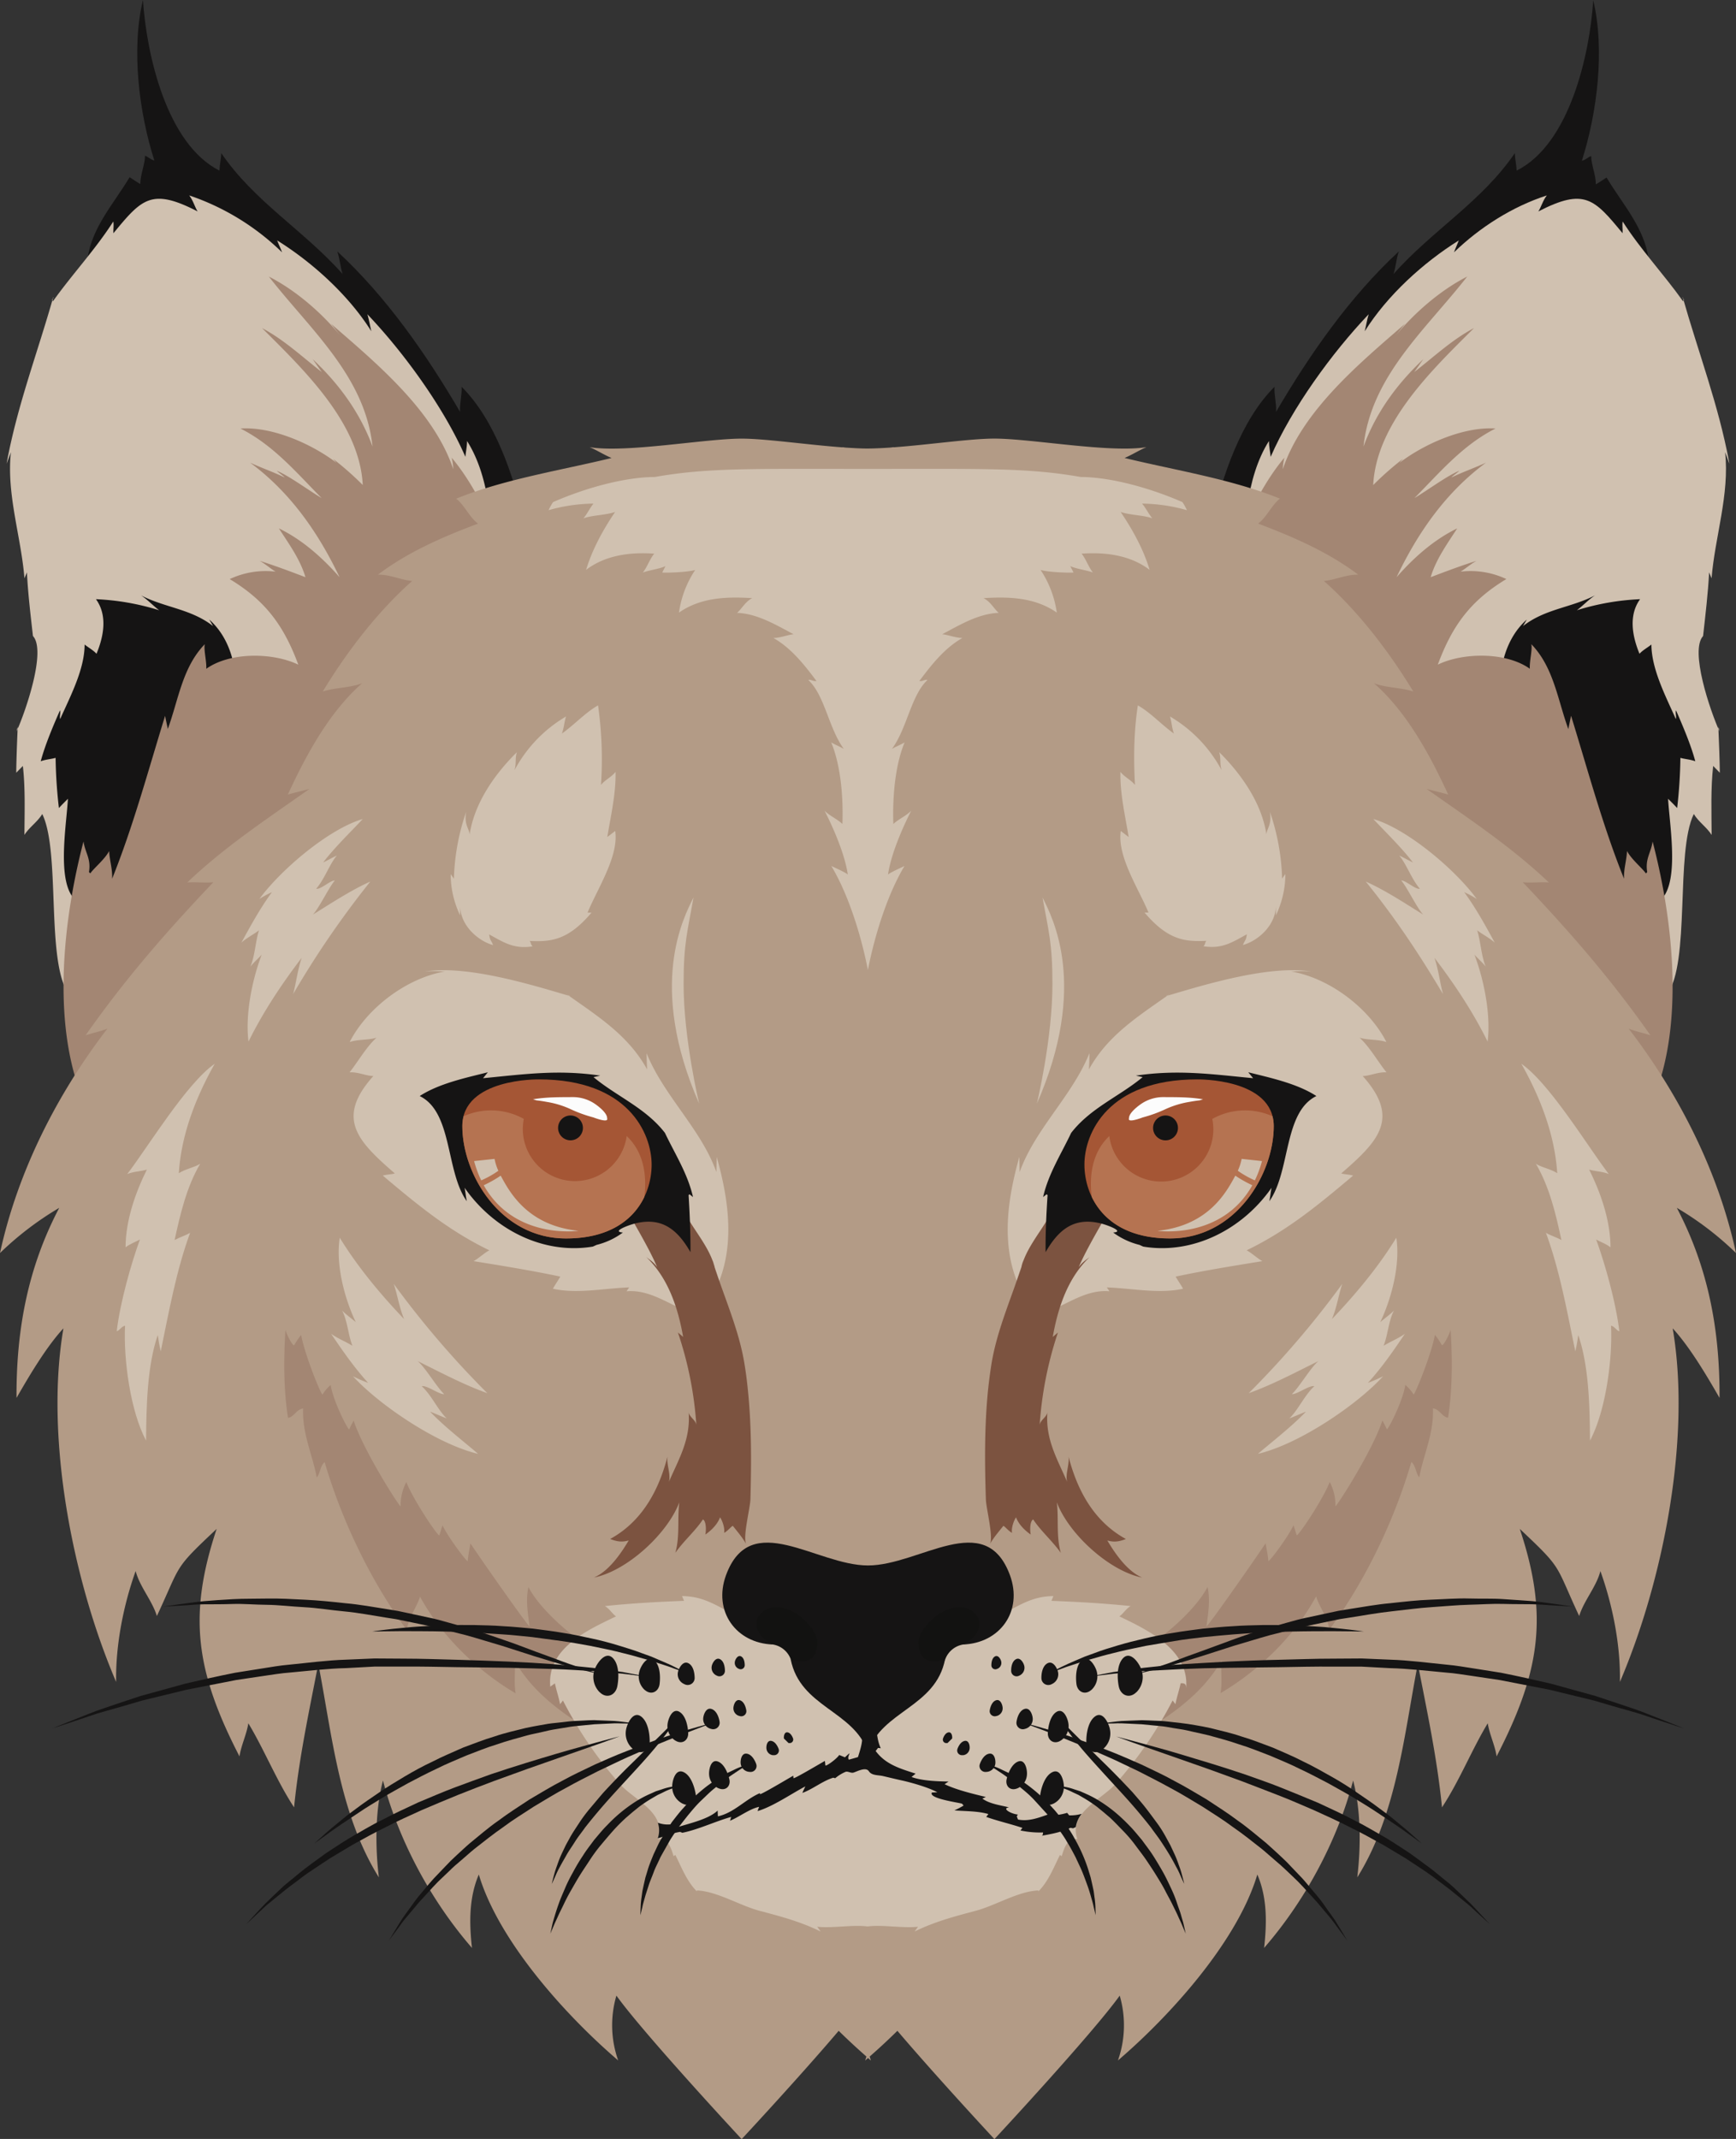 <svg xmlns="http://www.w3.org/2000/svg" width="876.64" height="1080" viewBox="0 0 876.64 1080"><rect x="0" y="0" width="876.64" height="1080" fill="#333333" stroke="none"/><g id="Layer_2" data-name="Layer 2"><g id="Icon_animal05_437996484"><g id="Icon_animal05_437996484-2" data-name="Icon_animal05_437996484"><path d="M264.69 263.29c-5.31-23-14.65-51.11-31.59-68 .24 4.22-1.06 8.54-.79 12.64-17-29-37.12-58-62-81 1.36 3.86 1.44 7.59 2.69 11.4-19.67-22.07-44.53-36.49-61.25-61-.14 3-.82 5.84-.93 8.82C84 72.6 74 27.23 72.18.0c-6 24.93-1.93 57 5.75 81-1.56-.16-3.25-1.93-4.71-2.37.0 4.37-2.34 9.4-2.38 14.29-1.63-.87-3.62-2.35-5.39-3.45-8.22 13.77-18.9 25-21.27 41.17C87.35 128 147.25 207.43 164.06 241.26c12.9 26.06 17.12 55.11 34.93 78.52 11.67 15.33 26.78 25.09 40.86 35.89z" fill="#151414"/><path d="M248.13 290.19c.88-21.93-.51-48.95-12.28-67.52.0 2.72-.62 5.43-.84 8-10.68-24.56-31-52.59-49.5-72 .85 2.81 1.29 5.71 2 8.6-11.38-18.13-29.58-34.67-47.55-45.88.76 2 1.74 4 2.45 6A124 124 0 0 0 95.55 98.67v0c2 2.58 2.89 6 4.25 8.09-23.29-12-28.19-6.39-42.52 11-.13-1.86.28-4.07-.08-5.91-9 14.11-20.78 26.67-30.4 40.19-1.65-.66 1-1.78.05-1.84C19 177.9 8.83 204.59 3.54 233l-.17 1.12c.66-1.91 1.43-3.86 2.14-5.79C3.21 249.68 10.68 271 12.34 292l1.25-3c.55 10.67 1.85 21.59 3.05 32.14 6.79 7.37-3.51 37.56-8.3 48.23l.57-2.45V368c-.33 7.1-.66 16.4-.71 22.17l3.35-3.42c1.28 11.34.84 23.21.79 34.82 2.45-3.91 6.56-6.52 9-10.56 9.42 19.38 1.6 75 13.58 91.28 15.91 21.61 73.87-13.83 95.36-15 67-3.57 144-47 133.06-125.47z" fill="#d0c1b0"/><path d="M119.22 350.15c.41-13.62-3.08-28-13.54-37.33l1.91 3.31c-11.17-8.76-24.46-9.3-36.42-15.54 3.41 2.23 6 5.13 9.21 7.54a125.3 125.3.0 0 0-31.93-5.59c5.81 8 4.09 18.41.28 27.56-1.61-1.81-4.17-3.17-6-4.67.0 12.47-7.16 26-12.34 37.62-.43-1.35.36-3.1-.11-4.37-3.53 8.08-7.43 17.21-9.72 25.69 2.67-.95 4.88-1 7.52-1.71A243.15 243.15.0 0 0 29.75 408c1.27-1.43 3.46-3.58 4.55-4.68-.69 12.4-5 37.31 1.54 48.33 25.94 43.7 84-26.88 72.35-65.66z" fill="#151414"/><path d="M255.7 297.06c-.13-20.89-14.48-50.48-27.61-65.95a28.27 28.27.0 0 1 .79 5.78c-9.89-29.64-39.06-53.74-61.8-73.48 1.58 1.91 3.16 4 4.77 6.05-9.16-11.2-22.29-22.78-36-29.76l-.33-.37c20.81 26.83 48.79 50.35 52.6 86.14h0c-6.32-17.13-16.89-31.61-30.24-44.13 1.45 2 3.08 4.47 4.63 6.54-9.88-7.66-19.07-16.36-30.17-22.21 20.91 20.87 49.59 48.09 50.87 79.77l.63.11a157.5 157.5.0 0 0-15.63-13.87l1.71 2c-12.4-9.47-32.25-18.35-48.51-17.32 16.67 8.41 28.08 22.07 41 35.13-7.25-4.37-16.24-11.11-22.61-13.79 1.12 1.2 2.78 2.14 4 3.43-5.4-2.67-12.07-5-17.49-7.52 20.34 15 34.51 35.46 45.16 57.83-8.64-9.84-18.79-18.9-30.64-24.64 5.11 7.88 10.78 15.7 13.42 24.64-7.38-2.79-15.33-5.82-23.09-8.24 2.75 1.5 5.56 4 8 5.44A42.48 42.48.0 0 0 116 292.4c18 10.85 27.32 23.43 34.64 43.2-12.86-6.2-34.48-6.47-46.47 2.08.2-3.93-1.38-9.68-.76-12.41-11.36 11.71-13.26 28.1-18.71 42.9h.05c-.43-2.25-1-4.63-1.38-6.74-8.5 27.49-16.13 55.9-26.76 82.28.28-4.74-1.32-9.46-1.49-14C52.84 434 47.36 438.36 45.6 441l-.68-.68c1.14-6.75-1.91-9.69-2.76-15.45-15.69 60.21-20.62 149 43 173.54 52.21 20.1 89.5-55 143.65-70.32 75.2-21.31 97.73-101.74 83.4-171.74z" fill="#a38673"/><path d="M612 263.29c5.31-23 14.66-51.11 31.6-68-.25 4.22 1.06 8.54.79 12.64 17-29 37.13-58 62-81-1.37 3.86-1.45 7.59-2.7 11.4 19.66-22.07 44.53-36.49 61.25-61 .11 3 .82 5.84.93 8.82 26.85-13.44 36.91-58.81 38.68-86 6 24.93 1.93 57-5.75 81 1.55-.16 3.24-1.93 4.71-2.37.0 4.37 2.34 9.4 2.37 14.29 1.64-.87 3.6-2.35 5.39-3.45 8.23 13.77 18.9 25 21.27 41.17C789.29 128 729.42 207.43 712.61 241.26c-12.91 26.06-17.13 55.11-34.94 78.52-11.66 15.33-26.75 25.09-40.88 35.89z" fill="#151414"/><path d="M628.53 290.19c-.87-21.93.52-48.95 12.26-67.52.0 2.72.62 5.43.87 8 10.65-24.56 31-52.59 49.49-72-.84 2.81-1.28 5.71-2 8.6 11.38-18.13 29.57-34.67 47.52-45.88-.76 2-1.72 4-2.42 6 13-12.58 29.31-23 46.85-28.72v0c-2 2.58-2.89 6-4.28 8.09 23.32-12 28.21-6.39 42.54 11 .14-1.86-.27-4.07.06-5.91 9 14.11 20.81 26.67 30.42 40.19 1.66-.66-1-1.78-.08-1.84 7.85 27.69 18.06 54.38 23.34 82.79l.17 1.12c-.66-1.91-1.42-3.86-2.13-5.79C873.45 249.68 866 271 864.3 292l-1.23-3c-.57 10.67-1.87 21.59-3.05 32.14-6.78 7.37 3.52 37.56 8.31 48.23l-.57-2.45V368c.32 7.1.65 16.4.71 22.17l-3.36-3.42c-1.27 11.34-.83 23.21-.78 34.82-2.46-3.91-6.57-6.52-9-10.56-9.43 19.38-1.58 75-13.57 91.28-15.93 21.61-73.92-13.83-95.38-15-67-3.57-144-47-133.06-125.47z" fill="#d0c1b0"/><path d="M757.45 350.15c-.41-13.62 3.07-28 13.54-37.33l-1.92 3.31c11.18-8.76 24.46-9.3 36.42-15.54-3.4 2.23-6 5.13-9.21 7.54a125.38 125.38.0 0 1 31.93-5.59c-5.8 8-4.08 18.41-.3 27.56 1.6-1.81 4.19-3.17 6-4.67.09 12.47 7.17 26 12.34 37.62.44-1.35-.38-3.1.11-4.37 3.51 8.08 7.44 17.21 9.72 25.69-2.66-.95-4.87-1-7.52-1.71A243.14 243.14.0 0 1 846.92 408c-1.28-1.43-3.48-3.58-4.58-4.68.72 12.4 5 37.31-1.52 48.33-25.93 43.7-84-26.88-72.37-65.66z" fill="#151414"/><path d="M620.94 297.06c.16-20.89 14.51-50.48 27.64-65.95a28.27 28.27.0 0 0-.79 5.78c9.89-29.64 39.06-53.74 61.8-73.48-1.61 1.91-3.19 4-4.79 6.05 9.17-11.2 22.31-22.78 36-29.76l.35-.37c-20.86 26.83-48.81 50.35-52.62 86.14h0c6.32-17.13 16.89-31.61 30.24-44.13-1.47 2-3.08 4.47-4.64 6.54 9.92-7.66 19.07-16.36 30.19-22.21-20.93 20.87-49.61 48.09-50.91 79.77l-.6.11a155.28 155.28.0 0 1 15.63-13.87l-1.72 2c12.4-9.47 32.25-18.35 48.49-17.32-16.64 8.41-28 22.07-40.94 35.13 7.25-4.37 16.24-11.11 22.61-13.79-1.12 1.2-2.78 2.14-4 3.43 5.43-2.67 12.1-5 17.52-7.52-20.35 15-34.52 35.46-45.16 57.83 8.61-9.84 18.79-18.9 30.61-24.64-5.09 7.88-10.75 15.7-13.39 24.64 7.35-2.79 15.33-5.82 23.09-8.24-2.75 1.5-5.56 4-8 5.44a42.35 42.35.0 0 1 23.12 3.74c-18 10.85-27.29 23.43-34.61 43.2 12.83-6.2 34.48-6.47 46.46 2.08-.22-3.93 1.39-9.68.76-12.41 11.34 11.71 13.27 28.1 18.71 42.9h0c.38-2.25.93-4.63 1.36-6.74 8.5 27.49 16.09 55.9 26.75 82.28-.24-4.74 1.33-9.46 1.5-14 2.28 4.31 7.76 8.68 9.53 11.33l.68-.68c-1.14-6.75 1.91-9.69 2.72-15.45 15.72 60.21 20.65 149-43 173.54-52.21 20.1-89.5-55-143.64-70.32-75.2-21.31-97.73-101.74-83.41-171.74z" fill="#a38673"/><path d="M846.76 609.87a157.63 157.63.0 0 1 29.88 22.81c-8.88-41-28.63-80-54.2-113.3 3.59 1.45 7.35 2.14 11 3.36-20.08-28.59-40.59-52.12-64.47-77.28 4.39.39 8.77-.2 13.16.11-19.17-18.22-40.42-32.16-61.75-47.25 1.09.36 8 2 10.92 2.86-9.31-20.27-21.08-41.81-37.48-56.2 6 2.36 13.75 2.14 19.86 4.17-12.18-20.06-27.67-40.35-45.16-55.82 5.37-.37 11.44-3.36 17.35-3.16-15.15-11.45-32.9-19.13-50.55-25.79 4.58-3.54 6.72-9.21 11-12.61-24.35-9.89-53.14-14.36-78.44-20.54 3.86-1.61 7.36-3.92 11.09-5.47-18.28 3.07-58.27-4.31-76.82-4.31-12 0-32.81 3.07-51 4.42l.24-.11-1.69.22c-3.94.27-7.75.46-11.3.49S431 226.25 427 226l-1.69-.22.22.11c-18.2-1.35-39.06-4.42-51-4.42-18.55.0-58.51 7.38-76.79 4.31 3.74 1.55 7.22 3.86 11.09 5.47-25.31 6.18-54.1 10.65-78.45 20.54 4.28 3.4 6.43 9.07 11 12.61C223.73 271 206 278.72 190.8 290.17c5.94-.2 12 2.79 17.35 3.16-17.46 15.47-33 35.76-45.16 55.82 6.13-2 13.89-1.81 19.88-4.17-16.4 14.39-28.19 35.93-37.51 56.2 2.95-.86 9.87-2.5 10.93-2.86-21.3 15.09-42.58 29-61.72 47.25 4.36-.31 8.77.28 13.16-.11-23.89 25.16-44.43 48.69-64.5 77.28 3.62-1.22 7.41-1.91 11-3.36C28.66 552.65 8.91 591.68.0 632.68a158.47 158.47.0 0 1 29.91-22.81C14 640.14 8.17 671.59 8.34 705.83c6.07-10.54 14.87-25.6 23.69-35.12-9.45 55.18 4.61 127.09 26.62 178.54-.33-18.77 3.78-39.06 9.85-56 2 7.86 8.42 15 10.71 22.72 12.47-26.65 8.09-23.23 30.2-44-14.51 43.58-10.65 71.87 11.53 114.87.78-5.52 3.62-11.11 4.46-16.72 7.84 12.9 14.31 29.08 23.1 42.45 2.51-25.1 7.55-48.22 12.23-72.47 6.86 35.16 10.57 75.82 30.59 107.83-1.93-15.88-1.83-34 2.07-48.9 8.06 30.81 24.54 61 44.94 84.51-1.42-12.71-1.5-25.48 3.46-37.06 10.05 33.82 44.2 71.49 70.38 93.88a53.2 53.2.0 0 1-.9-32.73c14.06 19.55 63.25 72.45 63.25 72.45s29.17-31.34 49-54.69c4.75 4.69 9.46 9 14 13l-.62 2 1.44-1.28 1.45 1.28-.63-2c4.52-3.94 9.21-8.28 14-13 19.85 23.35 49 54.69 49 54.69s49.22-52.9 63.27-72.45a53.5 53.5.0 0 1-.89 32.73c26.17-22.39 60.33-60.06 70.38-93.88 5 11.58 4.85 24.35 3.43 37.06 20.42-23.54 36.91-53.7 44.94-84.51 3.93 14.86 4 33 2.1 48.9 20-32 23.73-72.67 30.58-107.83 4.69 24.25 9.71 47.37 12.21 72.47 8.8-13.37 15.25-29.55 23.1-42.45.87 5.61 3.7 11.2 4.46 16.72 22.2-43 26.26-71.29 11.72-114.87 22.11 20.8 17.56 17.38 30 44 2.31-7.72 8.74-14.86 10.7-22.72 6.11 17 10.22 37.28 9.86 56 22-51.45 36.09-123.36 26.65-178.54 8.79 9.52 17.59 24.58 23.66 35.12C868.5 671.59 862.67 640.14 846.76 609.87z" fill="#b39b86"/><path d="M345.2 496.81c0-20.81 2.05-26.68 5-43.66-4.93 10-23.37 44.26 2.86 104.1C353.08 557.25 345.2 524.71 345.2 496.81z" fill="#d0c1b0"/><path d="M531.46 496.81c0-20.81-2-26.68-5-43.66 4.93 10 23.37 44.26-2.86 104.1C523.59 557.25 531.46 524.71 531.46 496.81z" fill="#d0c1b0"/><path d="M302.15 828.59l-1.94.83c-2.75-1.32-1.25-2.43-3.29-4.55.32 1.56-3.11 2.34-2.76 4 .28 1.32-20.34-14-27.32-27.55-1.47 6.63-.29 13.13.6 19.87.14 1.19-20.37-27.78-29.9-41.89-.46 3-1.14 5.87-1.34 8.88.0 1.08-9.58-11.44-12.75-18-.54 1.66-1 3.33-1.57 5-.35 1.15-12.91-17.31-16.7-26.86a25.47 25.47.0 0 0-2.89 12.21c0 1.12-18.57-27.6-23.72-43.26-.74 1.46-1.58 2.88-2.18 4.38-.41 1-8.28-14.43-9.4-22.34a20.14 20.14.0 0 0-4.11 4.8c-.47.82-8.93-19.78-10.81-30.06a35.61 35.61.0 0 0-3.46 5.09c-.55 1.09-3.87-5.23-4.46-7.68-1 15.49-.85 31.11 1.3 44.45 3.13-.51 4.19-4.29 7.6-4.74-.46 13 4.9 23.71 6.89 34.83 1.71-1.86 1.77-6 4-7.73 8.75 29.78 23.4 60.2 41.45 84.71 1-6.34 5.48-12.34 6.71-16.81C223 826.15 241 843.58 260.39 855c-1-5.57.0-11.53-.49-16.48 9.86 17.38 26.51 28.29 43 38.27a50.89 50.89.0 0 1-.63-9.15 51.54 51.54.0 0 0-.19-5.22c6.45 3.8 12.91 7.25 19.52 10.35 2.86 1.35 5.72 2.66 8.62 3.88C326.14 857 320.34 837.92 302.15 828.59z" fill="#a38673"/><path d="M732.53 671.39c-.6 2.45-3.93 8.77-4.48 7.68A37.28 37.28.0 0 0 724.6 674c-1.88 10.28-10.38 30.88-10.81 30.06a19.65 19.65.0 0 0-4.15-4.8c-1.08 7.91-8.95 23.35-9.36 22.34-.63-1.5-1.47-2.92-2.18-4.38-5.15 15.66-23.73 44.38-23.73 43.26a25.58 25.58.0 0 0-2.88-12.21c-3.79 9.55-16.35 28-16.7 26.86-.55-1.68-1.06-3.35-1.58-5-3.16 6.59-12.69 19.11-12.74 18-.2-3-.88-5.93-1.37-8.88-9.5 14.11-30 43.08-29.85 41.89.87-6.74 2-13.24.54-19.87-7 13.58-27.56 28.87-27.29 27.55.35-1.61-3.11-2.39-2.75-4-2 2.12-.54 3.23-3.29 4.55l-1.94-.83c-18.19 9.33-24 28.42-28 48 2.89-1.22 5.78-2.53 8.64-3.88q9.84-4.65 19.5-10.35a51.54 51.54.0 0 0-.19 5.22 50.89 50.89.0 0 1-.63 9.15c16.45-10 33.1-20.89 43-38.27-.47 5 .49 10.91-.49 16.48 19.36-11.39 37.42-28.82 48.26-48.87 1.2 4.47 5.72 10.47 6.7 16.81C689.3 798.4 704 768 712.7 738.2c2.23 1.72 2.29 5.87 4 7.73 2-11.12 7.38-21.83 6.91-34.83 3.41.45 4.48 4.23 7.61 4.74C733.37 702.5 733.5 686.88 732.53 671.39z" fill="#a38673"/><path d="M288 503l.29.09z" fill="#d0c1b0"/><path d="M214.06 490.56 214.61 490.5 214.06 490.54V490.56z" fill="#d0c1b0"/><path d="M286.7 502.34 285.61 501.63 287.28 502.79 288.04 503.04 286.7 502.34z" fill="#d0c1b0"/><path d="M361.91 584.03 361.93 584.17V584.03H361.91z" fill="#d0c1b0"/><path d="M361.93 584.17c-.06 2.54-.13 5.18-.17 7.65-7.67-21.7-26.49-38.36-35.26-60.05.06 2.69.11 5.51.29 8.21-9.25-16.74-23.77-26.11-39.51-37.19-19.78-5.87-51.46-15.49-72.67-12.29a67.48 67.48.0 0 1 8.88.0h1.28c-19.2 3.25-39.28 18.25-48.21 35.65 4.19-1.45 9.42-.89 13.56-2.2-5.21 4.77-9.07 11.75-13.59 17.49 4.33-.24 8.31 1.81 12 1.87-19.2 21.41-7.93 32.86 10.84 49.17-2 .57-4 .49-6.07 1.1 17.18 14.45 33.12 27.74 53.79 37.72-2.78 1.53-5.18 3.92-7.93 5.47 14.36 2.34 29.5 4.77 43.77 7.81-1.11 2-2.65 4.13-3.73 6.13 12.31 2.71 25.79-.24 38.51-.67L316.39 652v0c13-1.16 23.53 8.5 33.91 11L360.4 653C371.63 631.41 368.3 606.89 361.93 584.17z" fill="#d0c1b0"/><path d="M377.6 701.28Q377 695.13 376 689c-2.92-18.35-10.87-35-16.21-52.72a29.35 29.35.0 0 1 1.75 7.08c-1.45-12-10.9-21.34-16.11-31.71-4.4-8.81-15.3-26-17.34-27.84l-14.17 22.58c4.88 9 13.81 23.58 17.92 33.42-1.68-2.39-3.35-3.43-5.52-5.12 11.08 10.5 16.07 25.67 18.65 40.34l-2.64-2.22a183.13 183.13.0 0 1 9.31 46.74c-.21-2.49-3.64-4.1-3.89-6.56 1.07 13.68-4.84 23.42-10 35.27 1.15-3.89-1.33-8.92-.63-12.91-3.1 11.66-9.82 31.25-29 41.7 4.16 1.67 6.62 1.49 9.37.75-2.56 4.25-9.16 15.21-17.57 18.73 16.67-3.29 37.18-22.15 43.12-38-1.07 8.86.35 17-2 25.51 4.27-6.09 10.13-11.08 13.91-16.85 1.29.56 1.88 4 1.25 7.63 4.26-3 6.49-6.16 7.41-8.71 1.29 1.93 2.48 5.63 2.05 7.86 2.15-1.16 3.75-3.53 4.44-3.5 2.61 3.32 4.87 5.87 6.75 9.27-1.93-3.51 2-18.27 2.1-22.86C379.45 738.36 379.55 719.73 377.6 701.28z" fill="#7c5340"/><path d="M299.37 629.43l1.9-.86a37.41 37.41.0 0 0 13.27-6.24c-6-.46 2.83-3.74 6.13-4.57 13.59-3.4 21.46 3.09 28 14.48.06-9.1-.32-18.5-.95-28.79l.46-.44 1.77 1.4c-2.67-11.79-9.07-21.67-14.16-32.37-9.7-12.6-24.33-18.41-36.09-28.18l3.41-.76c-21.36-3.16-38.39-.69-59.19 1.31l2.44-3c-11 2.77-24.59 5.62-34.42 12 16.72 8.19 13 38 23.8 53.13-.52-2.29-.68-4.72-1.14-6.83C249.36 620.92 274.42 633.57 299.37 629.43z" fill="#151414"/><path d="M272.13 545s-38.68-.68-38.68 23.6 19.23 56.72 52.33 56.72 43.28-21.52 43.28-37.26S317.26 545 272.13 545z" fill="#a55635"/><path d="M294.36 569.52a6.27 6.27.0 1 1-6.27-6.29A6.28 6.28.0 0 1 294.36 569.52z" fill="#151414"/><path d="M269.16 555.06c6.65-1.16 13.37-1.07 20.08-1.11a19.73 19.73.0 0 1 11.46 3.61c1.8 1.27 6 4.54 5.89 7.12.84 2.5-6.27-.22-7-.49a68.91 68.91.0 0 1-11.68-4.26A46.31 46.31.0 0 0 276 556.36c-1.68-.32-3.4-.58-5.14-.78z" fill="#fcfcfc"/><path d="M316.47 573.61A26.36 26.36.0 0 1 264 570.22a28.54 28.54.0 0 1 .51-5.27 34 34 0 0 0-30.39-1.34 20.48 20.48.0 0 0-.63 5c0 24.32 19.23 56.72 52.33 56.72 22.28.0 34.15-9.76 39.55-20.94C326.41 596.26 326.31 582.92 316.47 573.61z" fill="#b57351"/><path d="M252.85 593.61c4.57 8.53 13.7 25.25 39.3 27.85.0.0-32.33 4.69-47.88-23A62.36 62.36.0 0 0 252.85 593.61z" fill="#d0c1b0"/><path d="M243 596a55.82 55.82.0 0 1-3.59-9.75l10.33-1.1a27 27 0 0 0 1.92 6A49.07 49.07.0 0 1 243 596z" fill="#d0c1b0"/><path d="M588.63 503l-.3.09z" fill="#d0c1b0"/><path d="M662.61 490.56 662.09 490.5 662.61 490.54V490.56z" fill="#d0c1b0"/><path d="M589.96 502.34 591.05 501.63 589.42 502.79 588.63 503.04 589.96 502.34z" fill="#d0c1b0"/><path d="M514.76 584.03 514.73 584.17V584.03H514.76z" fill="#d0c1b0"/><path d="M514.73 584.17c.06 2.54.14 5.18.17 7.65 7.71-21.7 26.5-38.36 35.24-60.05.0 2.69-.08 5.51-.27 8.21 9.26-16.74 23.78-26.11 39.55-37.19 19.74-5.87 51.43-15.49 72.67-12.29a67.76 67.76.0 0 0-8.9.0H651.9c19.23 3.25 39.28 18.25 48.21 35.65-4.19-1.45-9.42-.89-13.56-2.2 5.2 4.77 9 11.75 13.59 17.49-4.3-.24-8.34 1.81-12 1.87 19.17 21.41 7.92 32.86-10.84 49.17 2 .57 4 .49 6 1.1-17.16 14.45-33.09 27.74-53.76 37.72 2.78 1.53 5.15 3.92 7.92 5.47-14.32 2.34-29.49 4.77-43.77 7.81 1.1 2 2.65 4.13 3.73 6.13-12.3 2.71-25.78-.24-38.5-.67l1.33 1.95v0c-13-1.16-23.54 8.5-33.91 11L516.29 653C505 631.41 508.36 606.89 514.73 584.17z" fill="#d0c1b0"/><path d="M499 701.28q.66-6.15 1.61-12.26c2.94-18.35 10.87-35 16.21-52.72a28.37 28.37.0 0 0-1.71 7.08c1.43-12 10.89-21.34 16.09-31.71 4.42-8.81 15.31-26 17.35-27.84l14.17 22.58c-4.91 9-13.82 23.58-18 33.42 1.71-2.39 3.37-3.43 5.55-5.12-11.08 10.5-16.07 25.67-18.65 40.34l2.61-2.22A186.2 186.2.0 0 0 525 719.57c.22-2.49 3.68-4.1 3.92-6.56-1.06 13.68 4.85 23.42 10 35.27-1.15-3.89 1.3-8.92.62-12.91 3.11 11.66 9.83 31.25 29 41.7-4.14 1.67-6.59 1.49-9.37.75 2.56 4.25 9.18 15.21 17.6 18.73-16.67-3.29-37.18-22.15-43.09-38 1 8.86-.39 17 2 25.51C531.38 778 525.55 773 521.74 767.2c-1.28.56-1.88 4-1.26 7.63-4.25-3-6.48-6.16-7.41-8.71-1.28 1.93-2.47 5.63-2 7.86-2.15-1.16-3.76-3.53-4.44-3.5-2.62 3.32-4.9 5.87-6.79 9.27 2-3.51-1.92-18.27-2-22.86C497.22 738.36 497.11 719.73 499 701.28z" fill="#7c5340"/><path d="M577.29 629.43l-1.87-.86a37.35 37.35.0 0 1-13.29-6.24c6-.46-2.83-3.74-6.13-4.57-13.59-3.4-21.47 3.09-28 14.48-.09-9.1.32-18.5 1-28.79l-.46-.44-1.8 1.4c2.69-11.79 9.1-21.67 14.16-32.37 9.73-12.6 24.35-18.41 36.12-28.18l-3.4-.76c21.35-3.16 38.37-.69 59.18 1.31l-2.45-3c11 2.77 24.56 5.62 34.4 12-16.69 8.19-13 38-23.77 53.13.49-2.29.67-4.72 1.14-6.83C627.31 620.92 602.22 633.57 577.29 629.43z" fill="#151414"/><path d="M604.54 545s38.67-.68 38.67 23.6S624 625.3 590.89 625.3 547.61 603.78 547.61 588 559.41 545 604.54 545z" fill="#a55635"/><path d="M582.28 569.52a6.28 6.28.0 1 0 6.3-6.29A6.3 6.3.0 0 0 582.28 569.52z" fill="#151414"/><path d="M607.51 555.06c-6.65-1.16-13.38-1.07-20.08-1.11A19.71 19.71.0 0 0 576 557.56c-1.8 1.27-6 4.54-5.89 7.12-.85 2.5 6.27-.22 7-.49a67.77 67.77.0 0 0 11.66-4.26 47.32 47.32.0 0 1 11.9-3.57c1.71-.32 3.43-.58 5.17-.78z" fill="#fcfcfc"/><path d="M560.17 573.61a26.38 26.38.0 0 0 52.54-3.39 28.53 28.53.0 0 0-.52-5.27 34 34 0 0 1 30.37-1.34 19.09 19.09.0 0 1 .65 5c0 24.32-19.23 56.72-52.32 56.72-22.28.0-34.16-9.76-39.55-20.94C550.25 596.26 550.36 582.92 560.17 573.61z" fill="#b57351"/><path d="M623.8 593.61c-4.58 8.53-13.68 25.25-39.28 27.85.0.0 32.33 4.69 47.88-23A62.59 62.59.0 0 1 623.8 593.61z" fill="#d0c1b0"/><path d="M633.68 596a55 55 0 0 0 3.6-9.75L627 585.14a26.75 26.75.0 0 1-1.93 6A48.72 48.72.0 0 0 633.68 596z" fill="#d0c1b0"/><path d="M565.26 816.14c2.07-1.43 3.43-4 5.69-5.19-13.62-1.43-26.42-2.12-40-2.66l1-2.39c-10.65.07-16.94 4.56-26 9.22-7.54-10.07-56.16 6.21-67.74 9.7-11.57-3.49-60.19-19.77-67.74-9.7-9.09-4.66-15.38-9.15-26.06-9.22l1 2.39c-13.61.54-26.41 1.23-40 2.66 2.26 1.18 3.65 3.76 5.66 5.19-13.94 6.72-35.05 16.06-33.19 35.49l2.34-1.67c.67 3.36 2 7.16 2.61 10.54l1.44-1.88A205.63 205.63.0 0 0 313.21 901c6.88 7.68 23.64 14.42 19 27.62 4.87-.7 6.54 3.9 7.93 8.59l.89-.61c3.19 6.4 5.78 13.25 10.85 18.39v-.48c10.24.44 21.63 7.62 31.74 10.31 11 2.92 20.56 5.44 30.77 10.43l-1.69-2.4c7.47.85 18-1.12 25.44-.14h0c7.38-1 17.95 1 25.44.14l-1.72 2.4c10.25-5 19.78-7.51 30.76-10.43 10.13-2.69 21.51-9.87 31.75-10.31V955c5.1-5.14 7.68-12 10.87-18.39l.9.61c1.39-4.69 3.05-9.29 7.93-8.59-4.68-13.2 12.06-19.94 19-27.62a207.25 207.25.0 0 0 29.08-42.42l1.42 1.88c.63-3.38 1.93-7.18 2.62-10.54 2.64-.23 2.77 1 2.77 2.5C600.77 833 579.23 822.86 565.26 816.14z" fill="#d0c1b0"/><path d="M539.9 916.6l-1-1.26a33.09 33.09.0 0 1-6.78 1.26L531 915.55c-5.5 1.85-11 4.35-16.94 3.17l-.62-1.58.54-.94c-3.29-.3-8.36-3.08-4.47-3.62-4.14-1.07-9.83-1.74-13.43-4.44l1.75-.81c-6.51-1.6-14.71-3.52-20.84-6.45l2-1.34c-5.52-.1-13.39-.34-18.68-2.31l2.05-1.7c-7.74-2.51-15.15-4.61-20.16-11.42l1.19-1.57 1.39.18c-1.33-2.7-1.71-5.69-2.17-8.81l1-1.32a19.08 19.08.0 0 1-2.07-7.19v-.08c-.92-3.43.42-11-4.49-11.3-.82 6.61.22 13.28-.95 19.89l-.85.75c.66 4.36-.65 8.2-2 12.53l-4.57 1.31c-1.44-1.58 2.61-5.49-2-1.2l-2.88-1.17c-1.58 2.28-6.94 6-7 5.23l-.25-2.24c-5.09 2.91-15.82 9.29-15.87 8.68l-.11-1.22c-5.4 3.13-16.83 9.93-16.83 9.28v-.48c-7.46 3.21-13.05 9.93-21.22 11.73l-.13-2.92c-4.45 4.29-13.92 6.38-19.61 8.19l.16-1.77.09-.28c-3.88 1-7 1.38-10.82.0a12.35 12.35.0 0 1-.05 7.88c3.75-1.11 7.35-2.65 11.27-3.26l1.14.45c7.82-1.52 17-5.9 24.66-8l-.6 1.92c4.38-1.73 10-6.08 14.71-7l-.72 1.87.06.23c7.87-2.41 16.78-8.63 24-12.44l-1.09 2.3-.4 1c5.44-2 10-5.94 15.58-7.69l1 .26a20.33 20.33.0 0 1 5.2-3.21c1.19-.45 2.75.8 4.08.36 1.8-.57 6.19-3 7.73-.64 1.43 2.18 4.64 1.86 7 2.38 3.16.73 6.29 1.51 9.45 2.2 5.07 1.12 13.45 3.49 18.09 6l-2.73.14c-1.88 3 13.15 5 15.2 5.63l.81.95a45.72 45.72.0 0 1-4.65 2.44c5.25.44 12 .29 17.16 1.86l-1.09 1.43c5.56 2 12.61 3.63 18.28 5.54l-1 1.31a47.58 47.58.0 0 0 11.43 1l-.18 1.25-.44.4c4.93-.89 9.86-1.78 14.46-4l1.31.25 1.36-.61a14.31 14.31.0 0 1 3-6.7A20.43 20.43.0 0 1 539.9 916.6z" fill="#151414"/><path d="M581.9 261.73c-3.9-1.56-11.46-1.64-16-3.23 6 8.88 11.55 18.9 14.63 29.23-9.86-7.52-22.42-9-34.35-8.18 2.26 2.8 3.57 6.88 5.72 9.54-3.24-1.26-8.28-1.76-11.44-3.25l1.64 3.21c-.22.22-11.55.11-16.62-1.25a51.64 51.64.0 0 1 8.17 21.51c-11.06-7.71-24.21-8.1-37-7.29 3.55 1.73 5.23 5.33 7.68 7.43-10.15.38-19.44 5.94-28.54 10.8 2.81.2 6.62 1.83 10.22 1.87-8.88 5-15.45 13.29-21.74 21.7 1.5.4 2.83-.87 4.09-.49-8.31 7.76-10.27 24.4-17.95 34.81 1.58-1 4.55-2.14 6.4-3.28-4.8 11.49-6.16 27.57-5.69 41.19 2.59-2.44 6.5-4.11 9-6.66-4.77 9.38-10.19 22.12-11.69 32.13 2.34-1.6 6.27-3.22 8.31-4.26-13.1 22-18.47 52.61-18.47 52.61s-5.36-30.6-18.46-52.61c2 1 6 2.66 8.31 4.26-1.5-10-6.92-22.75-11.72-32.13 2.56 2.55 6.48 4.22 9 6.66.49-13.62-.87-29.7-5.66-41.19 1.85 1.14 4.82 2.3 6.37 3.28-7.65-10.41-9.61-27.05-17.94-34.81 1.27-.38 2.58.89 4.11.49-6.3-8.41-12.86-16.67-21.74-21.7 3.59.0 7.41-1.67 10.19-1.87-9.1-4.86-18.39-10.42-28.52-10.8 2.42-2.1 4.14-5.7 7.66-7.43-12.78-.81-25.94-.42-37 7.29a51.65 51.65.0 0 1 8.18-21.51c-5.07 1.36-16.4 1.47-16.62 1.25l1.61-3.21c-3.16 1.49-8.17 2-11.41 3.25 2.12-2.66 3.46-6.74 5.74-9.54-12-.83-24.51.66-34.4 8.18 3.11-10.33 8.61-20.35 14.65-29.23-4.49 1.59-12.06 1.67-16 3.23 1.8-2.12 3.3-5.26 5.07-7.46a86.65 86.65.0 0 0-22.66 3.33 26.62 26.62.0 0 1 2.26-4.08c16-7 35.84-12.61 51.35-12.68 26.85-4.72 48.67-4.08 107.55-4.08s80.68-.64 107.56 4.08c15.5.07 35.35 5.7 51.35 12.68a26.62 26.62.0 0 1 2.26 4.08 86.65 86.65.0 0 0-22.66-3.33C578.61 256.47 580.1 259.61 581.9 261.73z" fill="#d0c1b0"/><path d="M300.21 843.16a11 11 0 0 0 2.38 11.06l.92.8c3.46 2.68 7.41.63 8.23-3.62s1-11-2.35-14.3C305.58 833.4 301.19 840.16 300.21 843.16z" fill="#151414"/><path d="M322.88 843.91a9.33 9.33.0 0 0 2.55 9.26l.82.63c3.1 2.07 6.38.13 6.83-3.51s.31-9.39-2.74-12C326.9 835.36 323.53 841.32 322.88 843.91z" fill="#151414"/><path d="M345.1 850.12l.68.33a3.51 3.51.0 0 0 5-3.08c0-2.4-.55-6.18-3.11-7.55-2.89-1.53-5 2.74-5.34 4.53A5.38 5.38.0 0 0 345.1 850.12z" fill="#151414"/><path d="M361.58 845.87l.54.26a2.77 2.77.0 0 0 3.95-2.42c0-1.9-.43-4.87-2.45-5.94-2.29-1.21-4 2.16-4.22 3.55A4.32 4.32.0 0 0 361.58 845.87z" fill="#151414"/><path d="M372.72 842.45l.4.18a2.05 2.05.0 0 0 2.95-1.8c0-1.43-.32-3.68-1.83-4.48-1.71-.9-3 1.65-3.15 2.69A3.21 3.21.0 0 0 372.72 842.45z" fill="#151414"/><path d="M323.58 866.58c-4.11-2.79-7.08 4.16-7.49 7.08a10.25 10.25.0 0 0 4 9.8l1 .6c3.62 1.88 7-.62 7-4.67S327.18 869.08 323.58 866.58z" fill="#151414"/><path d="M341.8 879.26c3.19 1.42 5.89-.89 5.72-4.33s-1.22-8.7-4.44-10.6c-3.64-2.16-5.8 3.88-6 6.37a8.69 8.69.0 0 0 3.86 8.11z" fill="#151414"/><path d="M359.26 873a3.26 3.26.0 0 0 4.11-3.64c-.32-2.23-1.5-5.62-4.05-6.45-2.94-1-4.23 3.34-4.23 5a5.13 5.13.0 0 0 3.49 4.9z" fill="#151414"/><path d="M376.86 863.57c-.28-1.76-1.17-4.42-3.19-5.07-2.31-.77-3.32 2.61-3.32 4a4 4 0 0 0 2.75 3.85l.51.13A2.56 2.56.0 0 0 376.86 863.57z" fill="#151414"/><path d="M345.1 894.73c-4.23-1.88-5.77 4.95-5.66 7.67a9.56 9.56.0 0 0 5.25 8.29l1 .39c3.63 1.1 6.24-1.72 5.58-5.42S348.81 896.38 345.1 894.73z" fill="#151414"/><path d="M362.5 889.42c-3.67-1.36-4.65 4.51-4.41 6.81a8.07 8.07.0 0 0 4.85 6.76l.87.27c3.16.75 5.23-1.8 4.49-4.9S365.75 890.62 362.5 889.42z" fill="#151414"/><path d="M377.07 885.46c-2.83-.38-3.29 3.76-3 5.3a4.73 4.73.0 0 0 4 3.86l.66.06a3 3 0 0 0 3.13-4C381.16 888.7 379.55 885.8 377.07 885.46z" fill="#151414"/><path d="M389.41 879c-2.2-.32-2.58 2.94-2.34 4.15a3.7 3.7.0 0 0 3.1 3.07h.53a2.39 2.39.0 0 0 2.5-3.14C392.65 881.58 391.38 879.29 389.41 879z" fill="#151414"/><path d="M400.48 877.78c-.42-1.17-1.37-2.89-2.84-3.08-1.66-.23-1.93 2.22-1.77 3.12l2.34 2.29h.41A1.79 1.79.0 0 0 400.48 877.78z" fill="#151414"/><path d="M378.9 890.36l-3.68 2.21c-1.19.66-2.55 1.58-4.11 2.61s-3.26 2.21-5.12 3.61-3.73 3-5.75 4.64-3.95 3.64-6 5.56-4 4.19-5.9 6.47-3.74 4.71-5.62 7.12c-1.68 2.5-3.48 4.93-4.93 7.54s-2.93 5.14-4.3 7.65c-1.12 2.6-2.48 5-3.38 7.49s-1.93 4.71-2.61 6.91-1.39 4.18-1.88 6-1 3.37-1.23 4.71l-1 4.15s0-1.56.14-4.27a40.5 40.5.0 0 1 .46-4.93l.41-3 .71-3.29.81-3.57c.39-1.22.77-2.49 1.15-3.77.76-2.61 1.9-5.24 3-8 1.31-2.65 2.47-5.51 4.11-8.14s3.32-5.34 5.06-8c1.94-2.48 3.82-5 6-7.32a80.2 80.2.0 0 1 6.43-6.47c2.24-1.95 4.42-3.8 6.62-5.36a64.87 64.87.0 0 1 6.41-4.17l2.91-1.68 2.78-1.31a34.35 34.35.0 0 1 4.52-1.94z" fill="#151414"/><path d="M343.79 901.49 339.55 903a32.94 32.94.0 0 0-4.69 2l-2.78 1.32-3 1.75a72.53 72.53.0 0 0-6.43 4.29L319.39 915l-3.32 2.86c-2.18 2-4.39 4.18-6.49 6.54s-4.14 4.79-6.18 7.23-3.95 5.06-5.67 7.72-3.48 5.2-5.07 7.77-3 5.11-4.38 7.5-2.58 4.75-3.62 6.94-2.09 4.17-2.89 6-1.58 3.35-2.1 4.67c-1.14 2.63-1.76 4.12-1.76 4.12s.35-1.59.95-4.39c.3-1.41.81-3.08 1.39-5s1.28-4.05 2.12-6.37 1.94-4.77 3.05-7.39 2.46-5.27 4-8a94 94 0 0 1 4.91-8.2c1.7-2.76 3.78-5.35 5.71-8 2.15-2.5 4.22-5.13 6.57-7.44a76.29 76.29.0 0 1 14.26-11.83 54.54 54.54.0 0 1 7.12-3.84l3.24-1.45 3.1-1a27.9 27.9.0 0 1 5-1.29z" fill="#151414"/><path d="M347 844.87s-2.39-.83-6.56-2.37c-2.07-.84-4.63-1.65-7.55-2.59l-4.66-1.5c-1.65-.48-3.4-.95-5.22-1.47-3.62-1.11-7.6-2.05-11.79-3.1S302.53 832 297.93 831c-4.66-.84-9.43-1.72-14.33-2.41s-9.91-1.32-14.9-2c-5-.48-10-1.09-15-1.37s-9.81-.69-14.52-.92-9.28-.4-13.65-.49-8.44-.19-12.23-.18c-7.59-.06-13.91-.06-18.35.05s-7 .06-7 .06 2.51-.38 6.92-.89c2.21-.31 4.91-.55 8-.85s6.57-.64 10.36-.83c7.62-.55 16.5-.75 26.06-.66 4.76.14 9.7.18 14.71.58 5 .24 10.07.79 15.14 1.23 5.07.69 10.13 1.25 15.09 2.14 5 .73 9.78 1.85 14.46 2.83s9.13 2.17 13.35 3.46 8.14 2.46 11.71 3.84l5.18 1.87c1.61.68 3.13 1.34 4.52 1.95 2.89 1.23 5.37 2.29 7.33 3.31C344.77 843.71 347 844.87 347 844.87z" fill="#151414"/><path d="M304 845.6s-3.43-.84-9.44-2.27c-3-.8-6.7-1.57-10.82-2.86s-8.85-2.61-13.91-4.22S259.3 832.88 253.5 831c-5.81-1.67-11.93-3.64-18.25-5.38-6.42-1.55-13.07-3.51-19.83-4.89l-10.21-2.12L2e2 817.55l-5.21-.81c-7-1.09-13.89-2.47-20.81-3.1s-13.64-1.79-20.27-2.13-12.93-1.15-19-1.21-11.79-.59-17.08-.42-10.15.15-14.46.16-8 .48-11.14.63l-9.72.54L92 809.83c3.08-.36 6.82-1 11.15-1.38s9.17-.7 14.48-1 11.12-.18 17.22-.31 12.56.26 19.23.59 13.51 1 20.47 1.78c7 .6 14 1.92 21 3l5.28.87 5.23 1.11 10.38 2.24c3.46.66 6.78 1.63 10 2.54s6.57 1.85 9.75 2.73c6.48 1.85 12.48 4.12 18.28 6.06s11.14 4.08 16.12 5.91 9.53 3.46 13.59 5 7.66 2.58 10.58 3.58z" fill="#151414"/><path d="M327.32 846.68l-13.05-1.61-15-1.35c-5.8-.24-12.34-.79-19.51-1s-14.89-.48-23.09-.63-16.86-.18-25.83-.31-18.16-.39-27.59-.29c-4.68.0-9.42.0-14.19.0q-7.07.4-14.19.77c-9.51.21-18.95 1.39-28.27 2.22-4.68.33-9.26 1.14-13.81 1.78l-13.45 2L94.11 853.2l-22.42 5.46c-6.86 2.06-13.15 3.84-18.77 5.42-2.8.75-5.39 1.59-7.76 2.42l-6.57 2.21c-8 2.63-12.46 4.1-12.46 4.1l12.19-4.88 6.43-2.55c2.34-.94 4.91-1.92 7.68-2.83 5.51-1.86 11.74-4 18.58-6.22l22.39-6.18c8-1.89 16.5-3.79 25.33-5.55 4.44-.69 8.93-1.41 13.51-2.14s9.17-1.54 13.89-1.94c9.43-.92 18.93-2.22 28.57-2.52l14.38-.61 14.22.09c9.4.0 18.74.34 27.65.58s17.62.56 25.82.91 16 .8 23.15 1.34 13.73 1.27 19.5 1.83l15 2.1z" fill="#151414"/><path d="M124.23 971.66s2.26-2.46 6.21-6.79c1-1.06 2.1-2.26 3.33-3.52l4.13-4c1.5-1.41 3.08-2.9 4.74-4.49s3.63-3 5.56-4.64 4-3.28 6.1-4.94 4.47-3.29 6.79-5l3.56-2.59c1.22-.82 2.48-1.63 3.76-2.47 2.53-1.66 5.15-3.36 7.82-5 5.47-3.12 11-6.54 17-9.45 5.82-3.12 12-5.86 18-8.71 6.23-2.59 12.36-5.27 18.55-7.59s12.3-4.53 18.21-6.65c11.88-4 23.13-7.39 32.72-10.24s17.73-4.94 23.34-6.54l8.91-2.35-8.64 3.15-22.85 8-15.25 5.35-17 6.16c-5.83 2.22-11.88 4.48-17.95 6.94s-12.18 5.06-18.3 7.66c-6.05 2.78-12.15 5.45-17.93 8.48-5.88 2.85-11.49 6-16.94 9-2.69 1.61-5.31 3.19-7.87 4.71l-3.82 2.3-3.62 2.39c-2.36 1.58-4.68 3.1-6.91 4.6s-4.25 3.16-6.25 4.63-3.94 2.91-5.71 4.32-3.44 2.82-5 4.08l-4.42 3.61c-1.3 1.17-2.48 2.31-3.54 3.3C126.71 969.42 124.23 971.66 124.23 971.66z" fill="#151414"/><path d="M360.62 869.6s-2.94 1.13-8.11 3.08-12.53 4.82-21.28 8.43c-4.38 1.74-9.06 3.82-14 6s-10 4.76-15.36 7.23c-5.26 2.7-10.71 5.39-16.1 8.43-5.48 2.87-10.79 6.21-16.18 9.41-5.26 3.45-10.63 6.71-15.55 10.42-5.07 3.5-9.81 7.31-14.44 10.93-2.29 1.85-4.39 3.82-6.56 5.64s-4.28 3.62-6.16 5.53l-5.69 5.43c-1.8 1.79-3.41 3.64-5 5.36s-3.1 3.4-4.58 5l-3.92 4.67c-1.25 1.47-2.39 2.86-3.46 4.12s-1.9 2.55-2.72 3.67c-3.33 4.41-5.2 7-5.2 7s1.63-2.72 4.52-7.45c.74-1.16 1.5-2.51 2.42-3.88s2.05-2.82 3.16-4.4l3.62-5c1.29-1.73 2.84-3.42 4.33-5.27s3.11-3.76 4.85-5.64l5.51-5.76c1.85-2 3.86-4 6-5.93s4.26-4 6.52-5.92c4.63-3.75 9.26-7.83 14.43-11.41 5-3.79 10.41-7.16 15.69-10.68 5.5-3.21 10.92-6.56 16.48-9.42 5.48-3.06 11.11-5.58 16.45-8.19 5.42-2.41 10.71-4.75 15.8-6.7s9.86-3.86 14.35-5.4c2.27-.78 4.39-1.58 6.46-2.26s4-1.26 5.86-1.83c3.67-1.14 6.89-2.15 9.55-2.87C357.58 870.42 360.62 869.6 360.62 869.6z" fill="#151414"/><path d="M342 867.44s-.9 1.4-2.53 3.8c-.82 1.21-1.88 2.63-3.1 4.25s-2.59 3.46-4.2 5.38c-3.13 3.88-7 8.23-11.2 12.81s-8.71 9.42-13.1 14.31-8.6 9.91-12.39 14.73c-1.74 2.49-3.64 4.79-5.11 7.16s-3.06 4.55-4.26 6.7-2.37 4.08-3.29 5.85a43.61 43.61.0 0 0-2.29 4.68c-1.17 2.65-1.9 4.15-1.9 4.15s.34-1.61 1.11-4.44a49.34 49.34.0 0 1 1.61-5 55.18 55.18.0 0 1 2.55-6.37l1.7-3.56c.62-1.19 1.31-2.41 2-3.67 1.36-2.56 3.1-5.06 4.82-7.71s3.68-5.25 5.8-7.75 4.26-5.09 6.46-7.63c4.52-4.9 9.12-9.68 13.56-14l12.1-11.86c3.54-3.5 6.51-6.35 8.47-8.48S342 867.44 342 867.44z" fill="#151414"/><path d="M322 870.31l-7.68-.11c-1.23.0-2.59-.11-4.06-.06s-3 .13-4.74.22l-5.36.26-5.95.58c-2.06.25-4.24.36-6.45.72l-6.86 1.13c-2.34.33-4.75.89-7.16 1.48s-4.94 1-7.44 1.68c-5 1.4-10.19 2.74-15.34 4.55-5.2 1.56-10.35 3.7-15.5 5.65-5.09 2.22-10.24 4.26-15.11 6.73-4.93 2.3-9.7 4.81-14.3 7.23-4.53 2.57-9 4.93-13.05 7.42s-7.95 4.8-11.41 7.16-6.7 4.38-9.48 6.33-5.26 3.6-7.19 5.08l-6.26 4.48s2.1-1.87 5.74-5.14c1.8-1.64 4.11-3.54 6.76-5.7 1.3-1.08 2.72-2.22 4.22-3.45l4.82-3.59c3.38-2.55 7.14-5.09 11.14-7.82s8.33-5.39 12.86-8.07 9.31-5.33 14.35-7.67c4.9-2.55 10.13-4.67 15.28-7 5.29-1.94 10.54-4.06 15.85-5.62 5.26-1.81 10.62-3 15.74-4.27 2.56-.59 5.15-1 7.63-1.47s5-.89 7.38-1.09 4.74-.55 7-.79 4.47-.26 6.57-.39 4.11-.23 6-.24l5.48.21c1.69.06 3.32.13 4.77.2s2.83.29 4.06.41z" fill="#151414"/><path d="M576.42 843.16a10.83 10.83.0 0 1-2.34 11.06l-.92.8c-3.46 2.68-7.41.63-8.23-3.62s-1-11 2.34-14.3C571.09 833.4 575.48 840.16 576.42 843.16z" fill="#151414"/><path d="M553.82 843.91a9.37 9.37.0 0 1-2.58 9.26l-.82.63c-3.11 2.07-6.38.13-6.84-3.51s-.3-9.39 2.73-12C549.76 835.36 553.14 841.32 553.82 843.91z" fill="#151414"/><path d="M531.56 850.12l-.67.33a3.48 3.48.0 0 1-5-3.08c-.06-2.4.51-6.18 3.07-7.55 2.91-1.53 5 2.74 5.34 4.53A5.41 5.41.0 0 1 531.56 850.12z" fill="#151414"/><path d="M515.09 845.87l-.54.26a2.74 2.74.0 0 1-3.93-2.42c-.05-1.9.41-4.87 2.43-5.94 2.28-1.21 4 2.16 4.22 3.55A4.29 4.29.0 0 1 515.09 845.87z" fill="#151414"/><path d="M504 842.45l-.43.18a2 2 0 0 1-2.94-1.8c0-1.43.32-3.68 1.83-4.48 1.71-.9 3 1.65 3.15 2.69A3.21 3.21.0 0 1 504 842.45z" fill="#151414"/><path d="M553.09 866.58c4.11-2.79 7.08 4.16 7.48 7.08a10.23 10.23.0 0 1-4 9.8l-1 .6c-3.62 1.88-6.94-.62-7-4.67S549.49 869.08 553.09 866.58z" fill="#151414"/><path d="M534.89 879.26c-3.22 1.42-5.91-.89-5.75-4.33s1.26-8.7 4.44-10.6c3.65-2.16 5.81 3.88 6 6.37a8.7 8.7.0 0 1-3.87 8.11z" fill="#151414"/><path d="M517.41 873a3.23 3.23.0 0 1-4.09-3.64c.32-2.23 1.47-5.62 4-6.45 2.94-1 4.19 3.34 4.19 5a5.09 5.09.0 0 1-3.46 4.9z" fill="#151414"/><path d="M499.8 863.57c.28-1.76 1.18-4.42 3.19-5.07 2.32-.77 3.33 2.61 3.33 4a4 4 0 0 1-2.73 3.85l-.54.13A2.57 2.57.0 0 1 499.8 863.57z" fill="#151414"/><path d="M531.56 894.73c4.23-1.88 5.78 4.95 5.67 7.67a9.52 9.52.0 0 1-5.23 8.29l-1 .39c-3.62 1.1-6.25-1.72-5.62-5.42S527.86 896.38 531.56 894.73z" fill="#151414"/><path d="M514.17 889.42c3.67-1.36 4.65 4.51 4.4 6.81A8 8 0 0 1 513.7 903l-.85.27c-3.16.75-5.22-1.8-4.52-4.9S510.92 890.62 514.17 889.42z" fill="#151414"/><path d="M499.59 885.46c2.84-.38 3.27 3.76 3 5.3a4.71 4.71.0 0 1-4 3.86l-.66.06a3 3 0 0 1-3.13-4C495.51 888.7 497.11 885.8 499.59 885.46z" fill="#151414"/><path d="M487.25 879c2.21-.32 2.59 2.94 2.35 4.15a3.7 3.7.0 0 1-3.11 3.07h-.55a2.37 2.37.0 0 1-2.45-3.14C484 881.58 485.29 879.29 487.25 879z" fill="#151414"/><path d="M476.22 877.78c.38-1.17 1.33-2.89 2.8-3.08 1.67-.23 1.94 2.22 1.78 3.12l-2.34 2.29h-.42A1.74 1.74.0 0 1 476.22 877.78z" fill="#151414"/><path d="M497.77 890.36l4 1.45a34.93 34.93.0 0 1 4.52 1.94l2.78 1.31 2.91 1.68a64.77 64.77.0 0 1 6.4 4.17 85.1 85.1.0 0 1 6.62 5.36 78.59 78.59.0 0 1 6.43 6.47c2.15 2.27 4 4.84 6 7.32 1.75 2.63 3.6 5.22 5.07 8a84 84 0 0 1 4.11 8.14 79.22 79.22.0 0 1 3 8c.38 1.28.79 2.55 1.15 3.77l.81 3.57.71 3.29.4 3a42.87 42.87.0 0 1 .47 4.93c.08 2.71.13 4.27.13 4.27s-.35-1.52-1-4.15c-.24-1.34-.71-2.91-1.22-4.71s-1.09-3.83-1.88-6-1.63-4.5-2.61-6.91-2.24-4.89-3.41-7.49c-1.33-2.51-2.67-5.12-4.27-7.65-1.45-2.61-3.24-5-5-7.54s-3.57-4.91-5.59-7.12-4-4.4-5.9-6.47-4-3.92-6-5.56-3.9-3.32-5.77-4.64-3.51-2.59-5.09-3.61-2.92-1.95-4.11-2.61z" fill="#151414"/><path d="M532.87 901.49l4.44.65a27.77 27.77.0 0 1 5.05 1.29l3.1 1 3.26 1.45a53.64 53.64.0 0 1 7.09 3.84 72.48 72.48.0 0 1 7.27 5.29 87.33 87.33.0 0 1 7 6.54c2.34 2.31 4.38 4.94 6.53 7.44 1.94 2.7 4 5.29 5.72 8s3.38 5.49 4.91 8.2 2.78 5.42 4 8 2.23 5 3 7.39 1.63 4.44 2.15 6.37 1.09 3.58 1.38 5c.64 2.8 1 4.39 1 4.39s-.65-1.49-1.77-4.12c-.51-1.32-1.31-2.88-2.09-4.67s-1.83-3.8-2.89-6-2.38-4.46-3.63-6.92-2.83-5-4.38-7.52-3.3-5.17-5.06-7.77-3.77-5.14-5.67-7.72-4-5-6.18-7.23-4.31-4.5-6.49-6.54L557.27 915 554 912.33a72.27 72.27.0 0 0-6.4-4.29l-3-1.75L541.81 905a34.46 34.46.0 0 0-4.69-2C534.43 902 532.87 901.49 532.87 901.49z" fill="#151414"/><path d="M529.66 844.87s2.23-1.16 6.21-3.14c2-1 4.44-2.08 7.3-3.31l4.57-1.95 5.15-1.87c3.57-1.38 7.52-2.59 11.74-3.84s8.66-2.38 13.32-3.46 9.51-2.1 14.49-2.83c4.93-.89 10-1.45 15-2.14 5.09-.44 10.16-1 15.17-1.23 5-.4 9.94-.44 14.7-.58 9.54-.09 18.48.11 26.07.66 3.81.19 7.27.49 10.35.83s5.78.54 8 .85c4.4.51 6.92.89 6.92.89s-2.54.0-7-.06-10.79-.11-18.36-.05c-3.79.0-7.9.11-12.23.18s-8.9.31-13.61.49-9.62.54-14.58.92-9.94.89-14.95 1.37c-5 .64-10 1.13-14.88 2s-9.71 1.57-14.35 2.41c-4.6 1-9.09 1.83-13.29 2.87s-8.2 2-11.8 3.1c-1.82.52-3.59 1-5.22 1.47s-3.22 1-4.66 1.5c-2.95.94-5.5 1.75-7.57 2.59C532.05 844 529.66 844.87 529.66 844.87z" fill="#151414"/><path d="M572.62 845.6l9.26-3.08c2.93-1 6.56-2 10.59-3.58s8.58-3.2 13.59-5 10.38-3.83 16.09-5.91 11.8-4.21 18.28-6.06c3.22-.88 6.46-1.81 9.75-2.73s6.6-1.88 10.09-2.54l10.35-2.24 5.22-1.11 5.29-.87c7-1.07 14-2.39 21-3 6.94-.76 13.81-1.55 20.48-1.78s13.07-.77 19.2-.59 11.88-.07 17.21.31 10.19.66 14.52 1 8 1 11.12 1.38l9.64 1.38-9.73-.54c-3.1-.15-6.83-.56-11.14-.63s-9.17.0-14.46-.16-11 .28-17.07.42-12.45.8-19 1.21-13.37 1.38-20.26 2.13-13.84 2-20.78 3.1l-5.24.81-5.14 1.07-10.24 2.12c-6.76 1.38-13.38 3.34-19.84 4.89-6.29 1.74-12.44 3.71-18.24 5.37l-16.35 5.25c-5.07 1.61-9.75 3-13.89 4.22s-7.81 2.06-10.81 2.84z" fill="#151414"/><path d="M549.35 846.68l12.92-2.44c4.13-.59 9.17-1.29 15-2.1 5.81-.56 12.34-1.44 19.51-1.83s14.93-.95 23.15-1.34 16.86-.73 25.82-.91 18.25-.6 27.65-.58l14.21-.09L702 838c9.61.3 19.12 1.6 28.52 2.52 4.74.4 9.34 1.25 13.92 1.94s9.07 1.45 13.53 2.14c8.81 1.76 17.3 3.66 25.31 5.55l22.38 6.18c6.81 2.24 13.06 4.36 18.59 6.22 2.77.91 5.31 1.89 7.65 2.83l6.48 2.54 12.2 4.89s-4.55-1.47-12.5-4.1l-6.57-2.21c-2.37-.83-5-1.67-7.75-2.42-5.62-1.58-11.91-3.36-18.77-5.42l-22.42-5.46-25.28-4.92-13.43-2c-4.55-.64-9.12-1.45-13.81-1.78-9.31-.83-18.76-2-28.26-2.22q-7.12-.37-14.2-.77-7.16.0-14.19.0c-9.42-.1-18.57.15-27.59.29s-17.62.22-25.82.31-16 .31-23.1.63-13.67.77-19.5 1l-15 1.35z" fill="#151414"/><path d="M752.44 971.66s-2.48-2.24-6.81-6.19c-1.07-1-2.24-2.13-3.57-3.28s-2.81-2.33-4.39-3.63-3.21-2.64-5-4.08-3.73-2.82-5.69-4.32-4.06-3.09-6.27-4.63-4.55-3-6.92-4.6l-3.62-2.39c-1.25-.76-2.54-1.52-3.81-2.3-2.57-1.52-5.18-3.1-7.88-4.71-5.44-3-11-6.14-16.94-9-5.77-3-11.87-5.7-17.92-8.48-6.1-2.6-12.17-5.31-18.3-7.66s-12.12-4.72-18-6.94l-16.94-6.16c-5.39-1.89-10.52-3.68-15.25-5.35l-22.86-8-8.63-3.15 8.88 2.35c5.64 1.6 13.75 3.64 23.34 6.54s20.84 6.2 32.74 10.24c5.91 2.12 12.1 4.19 18.19 6.65s12.37 5 18.55 7.59c6.08 2.85 12.23 5.59 18.09 8.71 5.91 2.91 11.5 6.33 17 9.45 2.67 1.65 5.29 3.35 7.81 5l3.77 2.47 3.56 2.59c2.32 1.68 4.58 3.36 6.78 5s4.15 3.36 6.13 4.94 3.84 3.06 5.54 4.64 3.24 3.08 4.73 4.49l4.15 4c1.25 1.26 2.31 2.46 3.31 3.52C750.17 969.2 752.44 971.66 752.44 971.66z" fill="#151414"/><path d="M516 869.6s3.06.82 8.39 2.3c2.67.72 5.88 1.73 9.56 2.87l5.89 1.83c2 .68 4.19 1.48 6.43 2.26 4.49 1.54 9.28 3.41 14.35 5.4s10.35 4.29 15.8 6.7c5.33 2.61 11 5.13 16.45 8.19 5.55 2.86 11 6.21 16.47 9.42 5.29 3.52 10.71 6.89 15.69 10.68 5.15 3.58 9.81 7.66 14.44 11.41 2.26 2 4.41 4 6.51 5.92s4.14 3.88 6 5.93l5.51 5.76c1.74 1.88 3.26 3.84 4.82 5.64s3 3.54 4.38 5.27 2.45 3.43 3.59 5 2.16 3 3.17 4.4 1.68 2.72 2.45 3.88c2.86 4.73 4.52 7.45 4.52 7.45l-5.23-7c-.82-1.12-1.69-2.37-2.72-3.67s-2.21-2.65-3.46-4.12l-3.93-4.67c-1.44-1.58-3-3.26-4.57-5s-3.22-3.57-5-5.36-3.73-3.55-5.67-5.43-4-3.71-6.18-5.53-4.28-3.79-6.57-5.64c-4.62-3.62-9.33-7.43-14.43-10.93-4.93-3.71-10.3-7-15.55-10.42-5.4-3.2-10.71-6.54-16.18-9.41-5.4-3-10.84-5.73-16.1-8.43-5.34-2.47-10.41-5.08-15.39-7.23s-9.61-4.29-14-6c-8.74-3.61-16.07-6.52-21.24-8.43S516 869.6 516 869.6z" fill="#151414"/><path d="M534.64 867.44s1.2 1.17 3.22 3.29 4.93 5 8.47 8.48l12.1 11.86c4.44 4.36 9.06 9.14 13.59 14 2.15 2.54 4.38 5 6.42 7.63s3.95 5.23 5.81 7.75 3.46 5.15 4.82 7.71c.7 1.26 1.36 2.48 2 3.67l1.66 3.56a53.6 53.6.0 0 1 2.56 6.37 44.5 44.5.0 0 1 1.6 5c.77 2.83 1.12 4.44 1.12 4.44s-.74-1.5-1.9-4.15a42.06 42.06.0 0 0-2.3-4.68c-.92-1.77-2-3.76-3.26-5.86s-2.7-4.35-4.25-6.69-3.4-4.67-5.15-7.16c-3.79-4.83-8-9.86-12.39-14.73s-8.9-9.71-13.07-14.31-8.1-8.93-11.23-12.81c-1.6-1.92-3-3.75-4.19-5.38s-2.28-3-3.11-4.25C535.57 868.84 534.64 867.44 534.64 867.44z" fill="#151414"/><path d="M554.72 870.31l7.62-.93c1.23-.12 2.56-.33 4-.41s3.07-.14 4.79-.2l5.47-.21c1.94.0 4 .16 6.05.23s4.31.14 6.59.4 4.61.52 7 .79 4.85.64 7.39 1.09 5.06.88 7.62 1.47c5.12 1.3 10.48 2.45 15.74 4.27 5.34 1.56 10.54 3.68 15.83 5.62 5.18 2.3 10.4 4.42 15.31 7 5 2.34 9.75 5.12 14.33 7.67s8.9 5.34 12.88 8.07 7.79 5.27 11.11 7.82c1.72 1.25 3.32 2.45 4.85 3.59s2.89 2.37 4.22 3.45c2.64 2.16 5 4.06 6.75 5.7C716 929 718 930.84 718 930.84l-6.23-4.48c-1.94-1.48-4.39-3.16-7.19-5.08s-6-4-9.48-6.33-7.33-4.67-11.41-7.16-8.53-4.85-13.05-7.42c-4.63-2.42-9.37-4.94-14.3-7.23-4.88-2.47-10-4.52-15.12-6.73-5.17-1.95-10.27-4.09-15.49-5.65-5.15-1.81-10.33-3.15-15.34-4.55-2.51-.65-5-1.1-7.44-1.68s-4.82-1.15-7.19-1.48-4.62-.76-6.83-1.14-4.36-.46-6.46-.71l-5.91-.58-5.39-.26c-1.69-.09-3.27-.16-4.74-.22s-2.83.0-4.06.06z" fill="#151414"/><path d="M390.37 830.36a11.6 11.6.0 0 1 8.91 7.35c2.85 6.77 13.23 5.71 14.81.0s4.36-19.92-7.49-24.2-20.89-6.82-24.92 2.36S386.44 829.6 390.37 830.36z" fill="#121211"/><path d="M486.3 830.36a11.63 11.63.0 0 0-8.93 7.35c-2.84 6.77-13.19 5.71-14.8.0s-4.38-19.92 7.5-24.2 20.86-6.82 24.91 2.36S490.22 829.6 486.3 830.36z" fill="#121211"/><path d="M510 795.34c-12.45-33.85-45.59-4.91-71.69-4.91s-59.24-28.94-71.69 4.91c-6.67 18.23 5.12 34.42 23.73 35-17-8.3-5.34-25.53 11.09-16 4.49 2.58 11.52 9.84 11.36 15.15-.42 13.83-13.38 8.35-13.54 8.24 4.79 24.38 31.84 25.89 39 46.89v.1-.06.06-.1c7.19-21 34.24-22.51 39-46.89-.14.11-13.11 5.59-13.51-8.24-.14-5.31 6.86-12.57 11.35-15.15 16.46-9.49 28.11 7.74 11.09 16C504.9 829.76 516.69 813.57 510 795.34z" fill="#151414"/><path d="M310.67 419.57l-4 3.07c1.79-10.86 4.44-22.17 4.16-32.91-2 2.63-5.42 4.11-7.35 6.6A193.56 193.56.0 0 0 302 356.16c-6.48 3.68-12.06 9.86-18.26 14.24 1-2.61 1.21-5.87 2.1-8.64A69.36 69.36.0 0 0 259.74 389c1.14-3.33.22-5.9 1.28-9.2-10.38 10.22-21.36 25-23.86 41.53-.14-2.78-2.95-5-1.75-11.44a112.86 112.86.0 0 0-6.2 33.79l-1.64-2.33a48.45 48.45.0 0 0 4.79 20.87v-4.6c.25 9.91 9.27 17.57 16.64 19.58-1.19-3-1.47-1.95-2-5.41 7.33 4 12.43 7.53 21.9 6.06-1.23-1.63-.41-1.19-1.39-2.74 10.41.46 19.21-.1 31.19-14.3h-2C301.63 448.75 312.55 432.42 310.67 419.57z" fill="#d0c1b0"/><path d="M647.43 443.63a111.91 111.91.0 0 0-6.18-33.79c1.17 6.44-1.63 8.66-1.74 11.44C637 404.76 626 390 615.65 379.75c1.06 3.3.14 5.87 1.28 9.2a69.52 69.52.0 0 0-26.12-27.19c.87 2.77 1 6 2 8.64-6.15-4.38-11.74-10.56-18.22-14.24-2 12.9-2.21 26.67-1.45 40.17-1.92-2.49-5.33-4-7.35-6.6-.27 10.74 2.37 22 4.17 32.91l-4-3.07c-1.91 12.85 9.06 29.18 14 41.18h-2c12 14.2 20.78 14.76 31.18 14.3-1 1.55-.16 1.11-1.38 2.74 9.47 1.47 14.57-2.08 21.89-6.06-.51 3.46-.79 2.44-2 5.41 7.41-2 16.39-9.67 16.66-19.58v4.6a48.59 48.59.0 0 0 4.78-20.87z" fill="#d0c1b0"/><path d="M187 445.12c-9.61 4.26-19.71 10.93-29 16.68 3.35-3.64 7.82-13.29 11.06-17.21-2.15-.18-7.33 4.79-9.37 4.12 4.14-4.71 6.7-12.33 10.4-16.73-2.07.94-4.68 2.45-6.91 3.49 6-7.8 13.4-14.87 20-21.93-17.1 5-41.31 25.49-52.18 40.35a50.8 50.8.0 0 1 6.32-3.43c-5.85 8-10.73 16.87-15.42 25.5 2.72-2.48 6.49-4.32 8.88-6.24-1.79 5.58-2 12.86-4.33 18.32 1.5-1.9 3.9-4 5.69-6-5.17 13.67-8.3 30.92-6.65 43.89 7.36-15 17-29.43 26.87-42.32-2 5.77-2.81 12.61-4.33 18.32A469.31 469.31.0 0 1 187 445.12z" fill="#d0c1b0"/><path d="M689.68 445.12c9.64 4.26 19.72 10.93 29 16.68-3.35-3.64-7.82-13.29-11.07-17.21 2.16-.18 7.34 4.79 9.38 4.12-4.14-4.71-6.7-12.33-10.41-16.73 2.07.94 4.69 2.45 6.92 3.49-6-7.8-13.4-14.87-20-21.93 17.1 5 41.34 25.49 52.21 40.35a50.8 50.8.0 0 0-6.32-3.43c5.85 8 10.73 16.87 15.42 25.5-2.73-2.48-6.49-4.32-8.88-6.24 1.8 5.58 2 12.86 4.33 18.32-1.5-1.9-3.9-4-5.7-6 5.15 13.67 8.28 30.92 6.65 43.89-7.36-15-17-29.43-26.86-42.32 2 5.77 2.81 12.61 4.33 18.32C716.78 481.88 704.55 463.49 689.68 445.12z" fill="#d0c1b0"/><path d="M246.09 703.44c-11.68-4.15-23.89-10.61-35.16-16.2 4.06 3.52 9.45 12.91 13.37 16.69-2.59.2-8.85-4.64-11.33-4 5 4.57 8.12 12 12.61 16.25-2.53-.92-5.69-2.39-8.38-3.39 7.26 7.58 16.23 14.44 24.24 21.29-20.71-4.84-50-24.75-63.2-39.18a65.07 65.07.0 0 0 7.65 3.32c-7.08-7.77-13-16.36-18.68-24.76 3.32 2.4 7.87 4.18 10.76 6.07-2.15-5.42-2.45-12.49-5.2-17.8 1.76 1.85 4.68 3.93 6.89 5.84-6.29-13.27-10.08-30-8.09-42.62 8.94 14.61 20.57 28.59 32.52 41.11-2.42-5.6-3.38-12.26-5.26-17.8A467.9 467.9.0 0 0 246.09 703.44z" fill="#d0c1b0"/><path d="M630.58 703.44c11.68-4.15 23.88-10.61 35.16-16.2-4.06 3.52-9.45 12.91-13.37 16.69 2.58.2 8.85-4.64 11.33-4-5 4.57-8.12 12-12.61 16.25 2.53-.92 5.69-2.39 8.38-3.39-7.3 7.58-16.2 14.44-24.26 21.29 20.73-4.84 50.06-24.75 63.22-39.18a66.74 66.74.0 0 1-7.66 3.32c7.11-7.77 13-16.36 18.66-24.76-3.3 2.4-7.85 4.18-10.76 6.07 2.2-5.42 2.45-12.49 5.25-17.8-1.79 1.85-4.71 3.93-6.91 5.84 6.26-13.27 10.08-30 8.09-42.62-8.94 14.61-20.57 28.59-32.53 41.11 2.43-5.6 3.38-12.26 5.24-17.8A465.73 465.73.0 0 1 630.58 703.44z" fill="#d0c1b0"/><path d="M817.72 672.15c-1.71-14.58-7.38-34.53-11.71-46.3 2.32 1.29 5 2.17 7.25 3.95.0-13.32-4.93-27.62-10.79-39.24 3.22.91 7.06 1 9.94 2.25-10.51-13.74-29.9-45.82-44.18-55.71 12.31 21.84 17.16 40.1 18.14 55.28-3.26-2.14-7.76-2.86-10.78-4.75 6.92 11.77 10.1 25.59 12.88 38.49-2.5-1.39-5.39-2.25-7.82-3.65 7 19 10.76 40.13 14.85 59.84a78.84 78.84.0 0 0 1.47-8.25c5.45 15.85 5.8 36.25 5.94 53.33 7.92-14.86 11.44-41 10.62-58C815.3 669.66 816.3 671.89 817.72 672.15z" fill="#d0c1b0"/><path d="M58.94 672.15c1.72-14.58 7.39-34.53 11.72-46.3-2.32 1.29-5 2.17-7.25 3.95.0-13.32 4.93-27.62 10.76-39.24-3.18.91-7 1-9.92 2.25C74.77 579.07 94.16 547 108.44 537.1c-12.32 21.84-17.2 40.1-18.14 55.28 3.26-2.14 7.76-2.86 10.78-4.75C94.16 599.4 91 613.22 88.17 626.12c2.53-1.39 5.42-2.25 7.84-3.65-7 19-10.76 40.13-14.84 59.84-.6-2.49-1.18-5.75-1.5-8.25-5.42 15.85-5.75 36.25-5.91 53.33-7.92-14.86-11.44-41-10.62-58C61.37 669.66 60.36 671.89 58.94 672.15z" fill="#d0c1b0"/></g></g></g></svg>
